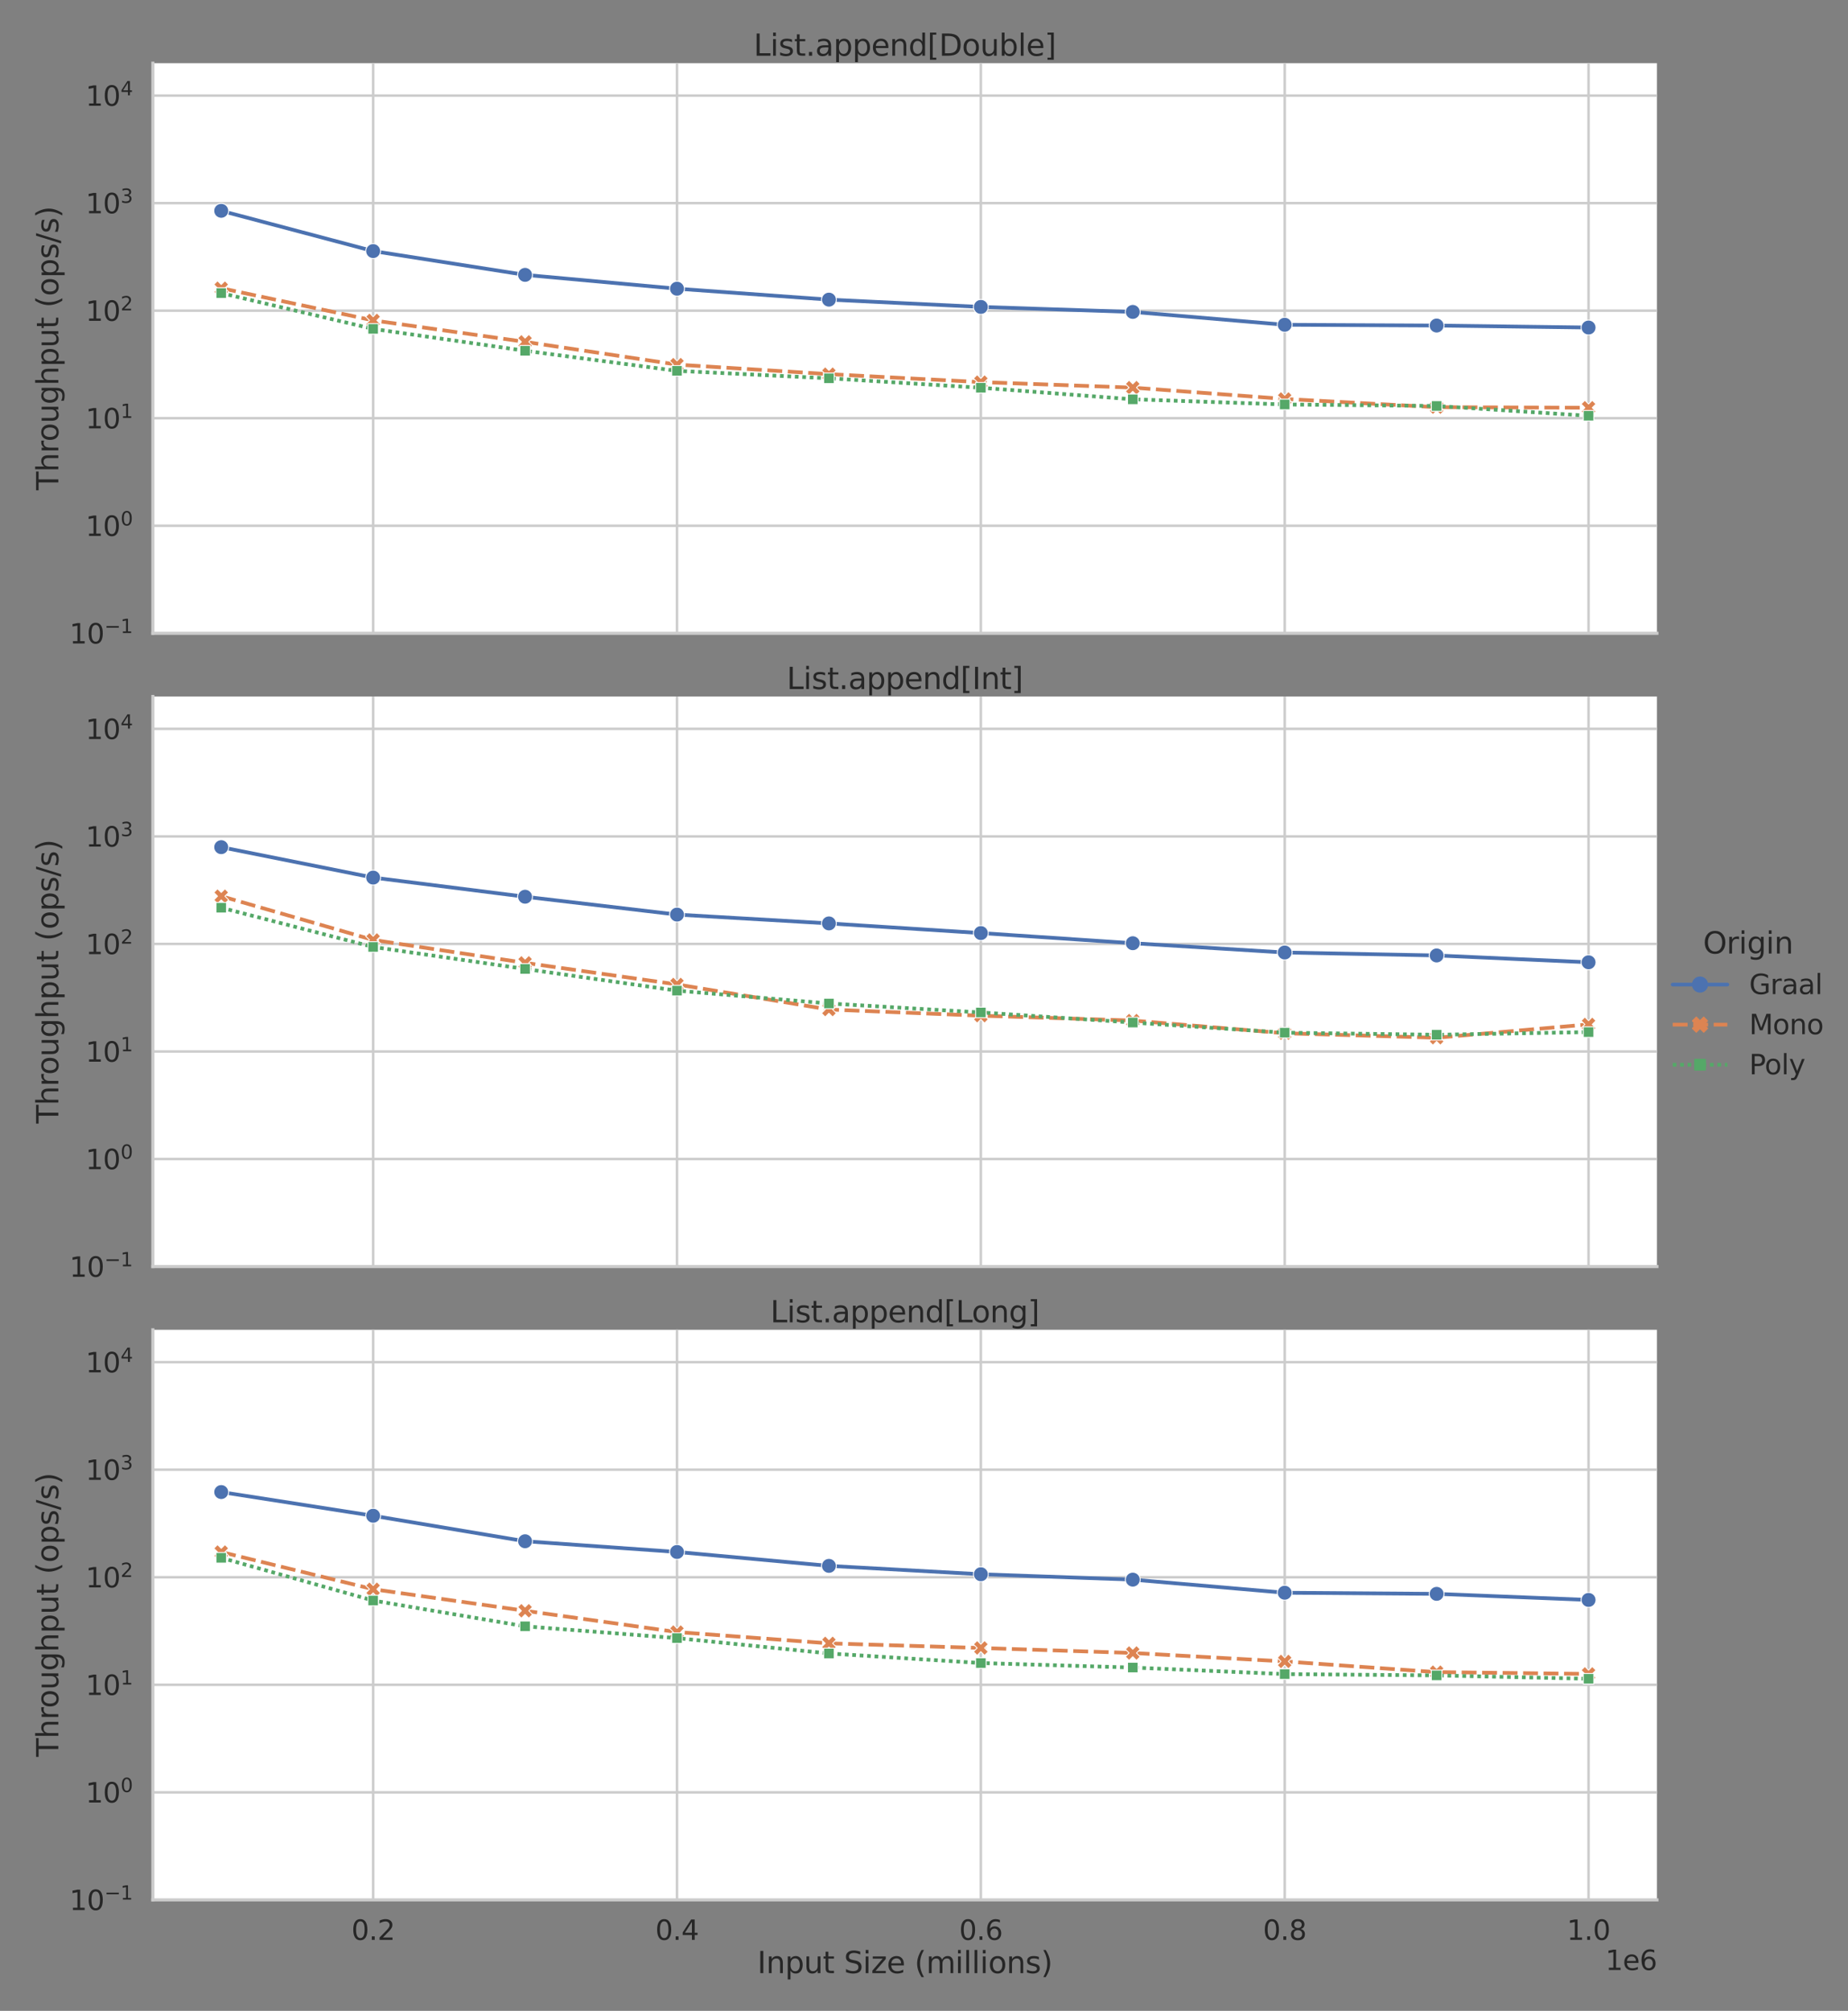 <?xml version="1.0" encoding="utf-8" standalone="no"?>
<!DOCTYPE svg PUBLIC "-//W3C//DTD SVG 1.1//EN"
  "http://www.w3.org/Graphics/SVG/1.1/DTD/svg11.dtd">
<svg xmlns:xlink="http://www.w3.org/1999/xlink" width="1489.075pt" height="1620pt" viewBox="0 0 1489.075 1620" xmlns="http://www.w3.org/2000/svg" version="1.1">
 <rect x="0" y="0" width="1489.075" height="1620" fill="#808080" stroke="none"/>
 <defs>
  <style type="text/css">*{stroke-linejoin: round; stroke-linecap: butt}</style>
 </defs>
 <g id="figure_1">
  <g id="patch_1">
   <path d="M 0 1620 
L 1489.075 1620 
L 1489.075 0 
L 0 0 
L 0 1620 
z
" style="fill: none"/>
  </g>
  <g id="axes_1">
   <g id="patch_2">
    <path d="M 123.174 510.193 
L 1335.109 510.193 
L 1335.109 50.92 
L 123.174 50.92 
z
" style="fill: #ffffff"/>
   </g>
   <g id="matplotlib.axis_1">
    <g id="xtick_1">
     <g id="line2d_1">
      <path d="M 300.68 510.193 
L 300.68 50.92 
" clip-path="url(#p55427c482c)" style="fill: none; stroke: #cccccc; stroke-width: 2; stroke-linecap: round"/>
     </g>
    </g>
    <g id="xtick_2">
     <g id="line2d_2">
      <path d="M 545.515 510.193 
L 545.515 50.92 
" clip-path="url(#p55427c482c)" style="fill: none; stroke: #cccccc; stroke-width: 2; stroke-linecap: round"/>
     </g>
    </g>
    <g id="xtick_3">
     <g id="line2d_3">
      <path d="M 790.351 510.193 
L 790.351 50.92 
" clip-path="url(#p55427c482c)" style="fill: none; stroke: #cccccc; stroke-width: 2; stroke-linecap: round"/>
     </g>
    </g>
    <g id="xtick_4">
     <g id="line2d_4">
      <path d="M 1035.186 510.193 
L 1035.186 50.92 
" clip-path="url(#p55427c482c)" style="fill: none; stroke: #cccccc; stroke-width: 2; stroke-linecap: round"/>
     </g>
    </g>
    <g id="xtick_5">
     <g id="line2d_5">
      <path d="M 1280.021 510.193 
L 1280.021 50.92 
" clip-path="url(#p55427c482c)" style="fill: none; stroke: #cccccc; stroke-width: 2; stroke-linecap: round"/>
     </g>
    </g>
   </g>
   <g id="matplotlib.axis_2">
    <g id="ytick_1">
     <g id="line2d_6">
      <path d="M 123.174 510.193 
L 1335.109 510.193 
" clip-path="url(#p55427c482c)" style="fill: none; stroke: #cccccc; stroke-width: 2; stroke-linecap: round"/>
     </g>
     <g id="text_1">
      <!-- $\mathdefault{10^{-1}}$ -->
      <g style="fill: #262626" transform="translate(55.974 518.552)scale(0.22 -0.22)">
       <defs>
        <path id="DejaVuSans-31" d="M 794 531 
L 1825 531 
L 1825 4091 
L 703 3866 
L 703 4441 
L 1819 4666 
L 2450 4666 
L 2450 531 
L 3481 531 
L 3481 0 
L 794 0 
L 794 531 
z
" transform="scale(0.016)"/>
        <path id="DejaVuSans-30" d="M 2034 4250 
Q 1547 4250 1301 3770 
Q 1056 3291 1056 2328 
Q 1056 1369 1301 889 
Q 1547 409 2034 409 
Q 2525 409 2770 889 
Q 3016 1369 3016 2328 
Q 3016 3291 2770 3770 
Q 2525 4250 2034 4250 
z
M 2034 4750 
Q 2819 4750 3233 4129 
Q 3647 3509 3647 2328 
Q 3647 1150 3233 529 
Q 2819 -91 2034 -91 
Q 1250 -91 836 529 
Q 422 1150 422 2328 
Q 422 3509 836 4129 
Q 1250 4750 2034 4750 
z
" transform="scale(0.016)"/>
        <path id="DejaVuSans-2212" d="M 678 2272 
L 4684 2272 
L 4684 1741 
L 678 1741 
L 678 2272 
z
" transform="scale(0.016)"/>
       </defs>
       <use xlink:href="#DejaVuSans-31" transform="translate(0 0.684)"/>
       <use xlink:href="#DejaVuSans-30" transform="translate(63.623 0.684)"/>
       <use xlink:href="#DejaVuSans-2212" transform="translate(128.203 38.966)scale(0.7)"/>
       <use xlink:href="#DejaVuSans-31" transform="translate(186.855 38.966)scale(0.7)"/>
      </g>
     </g>
    </g>
    <g id="ytick_2">
     <g id="line2d_7">
      <path d="M 123.174 423.555 
L 1335.109 423.555 
" clip-path="url(#p55427c482c)" style="fill: none; stroke: #cccccc; stroke-width: 2; stroke-linecap: round"/>
     </g>
     <g id="text_2">
      <!-- $\mathdefault{10^{0}}$ -->
      <g style="fill: #262626" transform="translate(68.954 431.913)scale(0.22 -0.22)">
       <use xlink:href="#DejaVuSans-31" transform="translate(0 0.766)"/>
       <use xlink:href="#DejaVuSans-30" transform="translate(63.623 0.766)"/>
       <use xlink:href="#DejaVuSans-30" transform="translate(128.203 39.047)scale(0.7)"/>
      </g>
     </g>
    </g>
    <g id="ytick_3">
     <g id="line2d_8">
      <path d="M 123.174 336.916 
L 1335.109 336.916 
" clip-path="url(#p55427c482c)" style="fill: none; stroke: #cccccc; stroke-width: 2; stroke-linecap: round"/>
     </g>
     <g id="text_3">
      <!-- $\mathdefault{10^{1}}$ -->
      <g style="fill: #262626" transform="translate(68.954 345.275)scale(0.22 -0.22)">
       <use xlink:href="#DejaVuSans-31" transform="translate(0 0.684)"/>
       <use xlink:href="#DejaVuSans-30" transform="translate(63.623 0.684)"/>
       <use xlink:href="#DejaVuSans-31" transform="translate(128.203 38.966)scale(0.7)"/>
      </g>
     </g>
    </g>
    <g id="ytick_4">
     <g id="line2d_9">
      <path d="M 123.174 250.278 
L 1335.109 250.278 
" clip-path="url(#p55427c482c)" style="fill: none; stroke: #cccccc; stroke-width: 2; stroke-linecap: round"/>
     </g>
     <g id="text_4">
      <!-- $\mathdefault{10^{2}}$ -->
      <g style="fill: #262626" transform="translate(68.954 258.636)scale(0.22 -0.22)">
       <defs>
        <path id="DejaVuSans-32" d="M 1228 531 
L 3431 531 
L 3431 0 
L 469 0 
L 469 531 
Q 828 903 1448 1529 
Q 2069 2156 2228 2338 
Q 2531 2678 2651 2914 
Q 2772 3150 2772 3378 
Q 2772 3750 2511 3984 
Q 2250 4219 1831 4219 
Q 1534 4219 1204 4116 
Q 875 4013 500 3803 
L 500 4441 
Q 881 4594 1212 4672 
Q 1544 4750 1819 4750 
Q 2544 4750 2975 4387 
Q 3406 4025 3406 3419 
Q 3406 3131 3298 2873 
Q 3191 2616 2906 2266 
Q 2828 2175 2409 1742 
Q 1991 1309 1228 531 
z
" transform="scale(0.016)"/>
       </defs>
       <use xlink:href="#DejaVuSans-31" transform="translate(0 0.766)"/>
       <use xlink:href="#DejaVuSans-30" transform="translate(63.623 0.766)"/>
       <use xlink:href="#DejaVuSans-32" transform="translate(128.203 39.047)scale(0.7)"/>
      </g>
     </g>
    </g>
    <g id="ytick_5">
     <g id="line2d_10">
      <path d="M 123.174 163.639 
L 1335.109 163.639 
" clip-path="url(#p55427c482c)" style="fill: none; stroke: #cccccc; stroke-width: 2; stroke-linecap: round"/>
     </g>
     <g id="text_5">
      <!-- $\mathdefault{10^{3}}$ -->
      <g style="fill: #262626" transform="translate(68.954 171.998)scale(0.22 -0.22)">
       <defs>
        <path id="DejaVuSans-33" d="M 2597 2516 
Q 3050 2419 3304 2112 
Q 3559 1806 3559 1356 
Q 3559 666 3084 287 
Q 2609 -91 1734 -91 
Q 1441 -91 1130 -33 
Q 819 25 488 141 
L 488 750 
Q 750 597 1062 519 
Q 1375 441 1716 441 
Q 2309 441 2620 675 
Q 2931 909 2931 1356 
Q 2931 1769 2642 2001 
Q 2353 2234 1838 2234 
L 1294 2234 
L 1294 2753 
L 1863 2753 
Q 2328 2753 2575 2939 
Q 2822 3125 2822 3475 
Q 2822 3834 2567 4026 
Q 2313 4219 1838 4219 
Q 1578 4219 1281 4162 
Q 984 4106 628 3988 
L 628 4550 
Q 988 4650 1302 4700 
Q 1616 4750 1894 4750 
Q 2613 4750 3031 4423 
Q 3450 4097 3450 3541 
Q 3450 3153 3228 2886 
Q 3006 2619 2597 2516 
z
" transform="scale(0.016)"/>
       </defs>
       <use xlink:href="#DejaVuSans-31" transform="translate(0 0.766)"/>
       <use xlink:href="#DejaVuSans-30" transform="translate(63.623 0.766)"/>
       <use xlink:href="#DejaVuSans-33" transform="translate(128.203 39.047)scale(0.7)"/>
      </g>
     </g>
    </g>
    <g id="ytick_6">
     <g id="line2d_11">
      <path d="M 123.174 77.001 
L 1335.109 77.001 
" clip-path="url(#p55427c482c)" style="fill: none; stroke: #cccccc; stroke-width: 2; stroke-linecap: round"/>
     </g>
     <g id="text_6">
      <!-- $\mathdefault{10^{4}}$ -->
      <g style="fill: #262626" transform="translate(68.954 85.359)scale(0.22 -0.22)">
       <defs>
        <path id="DejaVuSans-34" d="M 2419 4116 
L 825 1625 
L 2419 1625 
L 2419 4116 
z
M 2253 4666 
L 3047 4666 
L 3047 1625 
L 3713 1625 
L 3713 1100 
L 3047 1100 
L 3047 0 
L 2419 0 
L 2419 1100 
L 313 1100 
L 313 1709 
L 2253 4666 
z
" transform="scale(0.016)"/>
       </defs>
       <use xlink:href="#DejaVuSans-31" transform="translate(0 0.684)"/>
       <use xlink:href="#DejaVuSans-30" transform="translate(63.623 0.684)"/>
       <use xlink:href="#DejaVuSans-34" transform="translate(128.203 38.966)scale(0.7)"/>
      </g>
     </g>
    </g>
    <g id="ytick_7"/>
    <g id="ytick_8"/>
    <g id="ytick_9"/>
    <g id="ytick_10"/>
    <g id="ytick_11"/>
    <g id="ytick_12"/>
    <g id="ytick_13"/>
    <g id="ytick_14"/>
    <g id="ytick_15"/>
    <g id="ytick_16"/>
    <g id="ytick_17"/>
    <g id="ytick_18"/>
    <g id="ytick_19"/>
    <g id="ytick_20"/>
    <g id="ytick_21"/>
    <g id="ytick_22"/>
    <g id="ytick_23"/>
    <g id="ytick_24"/>
    <g id="ytick_25"/>
    <g id="ytick_26"/>
    <g id="ytick_27"/>
    <g id="ytick_28"/>
    <g id="ytick_29"/>
    <g id="ytick_30"/>
    <g id="ytick_31"/>
    <g id="ytick_32"/>
    <g id="ytick_33"/>
    <g id="ytick_34"/>
    <g id="ytick_35"/>
    <g id="ytick_36"/>
    <g id="ytick_37"/>
    <g id="ytick_38"/>
    <g id="ytick_39"/>
    <g id="ytick_40"/>
    <g id="ytick_41"/>
    <g id="ytick_42"/>
    <g id="ytick_43"/>
    <g id="ytick_44"/>
    <g id="ytick_45"/>
    <g id="ytick_46"/>
    <g id="ytick_47"/>
    <g id="text_7">
     <!-- Throughput (ops/s) -->
     <g style="fill: #262626" transform="translate(46.983 394.935)rotate(-90)scale(0.24 -0.24)">
      <defs>
       <path id="DejaVuSans-54" d="M -19 4666 
L 3928 4666 
L 3928 4134 
L 2272 4134 
L 2272 0 
L 1638 0 
L 1638 4134 
L -19 4134 
L -19 4666 
z
" transform="scale(0.016)"/>
       <path id="DejaVuSans-68" d="M 3513 2113 
L 3513 0 
L 2938 0 
L 2938 2094 
Q 2938 2591 2744 2837 
Q 2550 3084 2163 3084 
Q 1697 3084 1428 2787 
Q 1159 2491 1159 1978 
L 1159 0 
L 581 0 
L 581 4863 
L 1159 4863 
L 1159 2956 
Q 1366 3272 1645 3428 
Q 1925 3584 2291 3584 
Q 2894 3584 3203 3211 
Q 3513 2838 3513 2113 
z
" transform="scale(0.016)"/>
       <path id="DejaVuSans-72" d="M 2631 2963 
Q 2534 3019 2420 3045 
Q 2306 3072 2169 3072 
Q 1681 3072 1420 2755 
Q 1159 2438 1159 1844 
L 1159 0 
L 581 0 
L 581 3500 
L 1159 3500 
L 1159 2956 
Q 1341 3275 1631 3429 
Q 1922 3584 2338 3584 
Q 2397 3584 2469 3576 
Q 2541 3569 2628 3553 
L 2631 2963 
z
" transform="scale(0.016)"/>
       <path id="DejaVuSans-6f" d="M 1959 3097 
Q 1497 3097 1228 2736 
Q 959 2375 959 1747 
Q 959 1119 1226 758 
Q 1494 397 1959 397 
Q 2419 397 2687 759 
Q 2956 1122 2956 1747 
Q 2956 2369 2687 2733 
Q 2419 3097 1959 3097 
z
M 1959 3584 
Q 2709 3584 3137 3096 
Q 3566 2609 3566 1747 
Q 3566 888 3137 398 
Q 2709 -91 1959 -91 
Q 1206 -91 779 398 
Q 353 888 353 1747 
Q 353 2609 779 3096 
Q 1206 3584 1959 3584 
z
" transform="scale(0.016)"/>
       <path id="DejaVuSans-75" d="M 544 1381 
L 544 3500 
L 1119 3500 
L 1119 1403 
Q 1119 906 1312 657 
Q 1506 409 1894 409 
Q 2359 409 2629 706 
Q 2900 1003 2900 1516 
L 2900 3500 
L 3475 3500 
L 3475 0 
L 2900 0 
L 2900 538 
Q 2691 219 2414 64 
Q 2138 -91 1772 -91 
Q 1169 -91 856 284 
Q 544 659 544 1381 
z
M 1991 3584 
L 1991 3584 
z
" transform="scale(0.016)"/>
       <path id="DejaVuSans-67" d="M 2906 1791 
Q 2906 2416 2648 2759 
Q 2391 3103 1925 3103 
Q 1463 3103 1205 2759 
Q 947 2416 947 1791 
Q 947 1169 1205 825 
Q 1463 481 1925 481 
Q 2391 481 2648 825 
Q 2906 1169 2906 1791 
z
M 3481 434 
Q 3481 -459 3084 -895 
Q 2688 -1331 1869 -1331 
Q 1566 -1331 1297 -1286 
Q 1028 -1241 775 -1147 
L 775 -588 
Q 1028 -725 1275 -790 
Q 1522 -856 1778 -856 
Q 2344 -856 2625 -561 
Q 2906 -266 2906 331 
L 2906 616 
Q 2728 306 2450 153 
Q 2172 0 1784 0 
Q 1141 0 747 490 
Q 353 981 353 1791 
Q 353 2603 747 3093 
Q 1141 3584 1784 3584 
Q 2172 3584 2450 3431 
Q 2728 3278 2906 2969 
L 2906 3500 
L 3481 3500 
L 3481 434 
z
" transform="scale(0.016)"/>
       <path id="DejaVuSans-70" d="M 1159 525 
L 1159 -1331 
L 581 -1331 
L 581 3500 
L 1159 3500 
L 1159 2969 
Q 1341 3281 1617 3432 
Q 1894 3584 2278 3584 
Q 2916 3584 3314 3078 
Q 3713 2572 3713 1747 
Q 3713 922 3314 415 
Q 2916 -91 2278 -91 
Q 1894 -91 1617 61 
Q 1341 213 1159 525 
z
M 3116 1747 
Q 3116 2381 2855 2742 
Q 2594 3103 2138 3103 
Q 1681 3103 1420 2742 
Q 1159 2381 1159 1747 
Q 1159 1113 1420 752 
Q 1681 391 2138 391 
Q 2594 391 2855 752 
Q 3116 1113 3116 1747 
z
" transform="scale(0.016)"/>
       <path id="DejaVuSans-74" d="M 1172 4494 
L 1172 3500 
L 2356 3500 
L 2356 3053 
L 1172 3053 
L 1172 1153 
Q 1172 725 1289 603 
Q 1406 481 1766 481 
L 2356 481 
L 2356 0 
L 1766 0 
Q 1100 0 847 248 
Q 594 497 594 1153 
L 594 3053 
L 172 3053 
L 172 3500 
L 594 3500 
L 594 4494 
L 1172 4494 
z
" transform="scale(0.016)"/>
       <path id="DejaVuSans-20" transform="scale(0.016)"/>
       <path id="DejaVuSans-28" d="M 1984 4856 
Q 1566 4138 1362 3434 
Q 1159 2731 1159 2009 
Q 1159 1288 1364 580 
Q 1569 -128 1984 -844 
L 1484 -844 
Q 1016 -109 783 600 
Q 550 1309 550 2009 
Q 550 2706 781 3412 
Q 1013 4119 1484 4856 
L 1984 4856 
z
" transform="scale(0.016)"/>
       <path id="DejaVuSans-73" d="M 2834 3397 
L 2834 2853 
Q 2591 2978 2328 3040 
Q 2066 3103 1784 3103 
Q 1356 3103 1142 2972 
Q 928 2841 928 2578 
Q 928 2378 1081 2264 
Q 1234 2150 1697 2047 
L 1894 2003 
Q 2506 1872 2764 1633 
Q 3022 1394 3022 966 
Q 3022 478 2636 193 
Q 2250 -91 1575 -91 
Q 1294 -91 989 -36 
Q 684 19 347 128 
L 347 722 
Q 666 556 975 473 
Q 1284 391 1588 391 
Q 1994 391 2212 530 
Q 2431 669 2431 922 
Q 2431 1156 2273 1281 
Q 2116 1406 1581 1522 
L 1381 1569 
Q 847 1681 609 1914 
Q 372 2147 372 2553 
Q 372 3047 722 3315 
Q 1072 3584 1716 3584 
Q 2034 3584 2315 3537 
Q 2597 3491 2834 3397 
z
" transform="scale(0.016)"/>
       <path id="DejaVuSans-2f" d="M 1625 4666 
L 2156 4666 
L 531 -594 
L 0 -594 
L 1625 4666 
z
" transform="scale(0.016)"/>
       <path id="DejaVuSans-29" d="M 513 4856 
L 1013 4856 
Q 1481 4119 1714 3412 
Q 1947 2706 1947 2009 
Q 1947 1309 1714 600 
Q 1481 -109 1013 -844 
L 513 -844 
Q 928 -128 1133 580 
Q 1338 1288 1338 2009 
Q 1338 2731 1133 3434 
Q 928 4138 513 4856 
z
" transform="scale(0.016)"/>
      </defs>
      <use xlink:href="#DejaVuSans-54"/>
      <use xlink:href="#DejaVuSans-68" x="61.084"/>
      <use xlink:href="#DejaVuSans-72" x="124.463"/>
      <use xlink:href="#DejaVuSans-6f" x="163.326"/>
      <use xlink:href="#DejaVuSans-75" x="224.508"/>
      <use xlink:href="#DejaVuSans-67" x="287.887"/>
      <use xlink:href="#DejaVuSans-68" x="351.363"/>
      <use xlink:href="#DejaVuSans-70" x="414.742"/>
      <use xlink:href="#DejaVuSans-75" x="478.219"/>
      <use xlink:href="#DejaVuSans-74" x="541.598"/>
      <use xlink:href="#DejaVuSans-20" x="580.807"/>
      <use xlink:href="#DejaVuSans-28" x="612.594"/>
      <use xlink:href="#DejaVuSans-6f" x="651.607"/>
      <use xlink:href="#DejaVuSans-70" x="712.789"/>
      <use xlink:href="#DejaVuSans-73" x="776.266"/>
      <use xlink:href="#DejaVuSans-2f" x="828.365"/>
      <use xlink:href="#DejaVuSans-73" x="862.057"/>
      <use xlink:href="#DejaVuSans-29" x="914.156"/>
     </g>
    </g>
   </g>
   <g id="line2d_12">
    <path d="M 178.262 169.83 
L 300.68 202.276 
L 423.097 221.451 
L 545.515 232.591 
L 667.933 241.397 
L 790.351 247.263 
L 912.768 251.291 
L 1035.186 261.642 
L 1157.604 262.262 
L 1280.021 263.873 
" clip-path="url(#p55427c482c)" style="fill: none; stroke: #4c72b0; stroke-width: 3; stroke-linecap: round"/>
    <defs>
     <path id="m81047e05e4" d="M 0 6 
C 1.591 6 3.117 5.368 4.243 4.243 
C 5.368 3.117 6 1.591 6 0 
C 6 -1.591 5.368 -3.117 4.243 -4.243 
C 3.117 -5.368 1.591 -6 0 -6 
C -1.591 -6 -3.117 -5.368 -4.243 -4.243 
C -5.368 -3.117 -6 -1.591 -6 0 
C -6 1.591 -5.368 3.117 -4.243 4.243 
C -3.117 5.368 -1.591 6 0 6 
z
" style="stroke: #ffffff; stroke-width: 0.75"/>
    </defs>
    <g clip-path="url(#p55427c482c)">
     <use xlink:href="#m81047e05e4" x="178.262" y="169.83" style="fill: #4c72b0; stroke: #ffffff; stroke-width: 0.75"/>
     <use xlink:href="#m81047e05e4" x="300.68" y="202.276" style="fill: #4c72b0; stroke: #ffffff; stroke-width: 0.75"/>
     <use xlink:href="#m81047e05e4" x="423.097" y="221.451" style="fill: #4c72b0; stroke: #ffffff; stroke-width: 0.75"/>
     <use xlink:href="#m81047e05e4" x="545.515" y="232.591" style="fill: #4c72b0; stroke: #ffffff; stroke-width: 0.75"/>
     <use xlink:href="#m81047e05e4" x="667.933" y="241.397" style="fill: #4c72b0; stroke: #ffffff; stroke-width: 0.75"/>
     <use xlink:href="#m81047e05e4" x="790.351" y="247.263" style="fill: #4c72b0; stroke: #ffffff; stroke-width: 0.75"/>
     <use xlink:href="#m81047e05e4" x="912.768" y="251.291" style="fill: #4c72b0; stroke: #ffffff; stroke-width: 0.75"/>
     <use xlink:href="#m81047e05e4" x="1035.186" y="261.642" style="fill: #4c72b0; stroke: #ffffff; stroke-width: 0.75"/>
     <use xlink:href="#m81047e05e4" x="1157.604" y="262.262" style="fill: #4c72b0; stroke: #ffffff; stroke-width: 0.75"/>
     <use xlink:href="#m81047e05e4" x="1280.021" y="263.873" style="fill: #4c72b0; stroke: #ffffff; stroke-width: 0.75"/>
    </g>
   </g>
   <g id="line2d_13">
    <path d="M 178.262 232.188 
L 300.68 258.108 
L 423.097 275.404 
L 545.515 293.731 
L 667.933 301.412 
L 790.351 307.831 
L 912.768 312.272 
L 1035.186 321.391 
L 1157.604 328.032 
L 1280.021 328.472 
" clip-path="url(#p55427c482c)" style="fill: none; stroke-dasharray: 12,4.5; stroke-dashoffset: 0; stroke: #dd8452; stroke-width: 3"/>
    <defs>
     <path id="mda5cc070cc" d="M -3 6 
L 0 3 
L 3 6 
L 6 3 
L 3 0 
L 6 -3 
L 3 -6 
L 0 -3 
L -3 -6 
L -6 -3 
L -3 0 
L -6 3 
z
" style="stroke: #ffffff; stroke-width: 0.75; stroke-linejoin: miter"/>
    </defs>
    <g clip-path="url(#p55427c482c)">
     <use xlink:href="#mda5cc070cc" x="178.262" y="232.188" style="fill: #dd8452; stroke: #ffffff; stroke-width: 0.75; stroke-linejoin: miter"/>
     <use xlink:href="#mda5cc070cc" x="300.68" y="258.108" style="fill: #dd8452; stroke: #ffffff; stroke-width: 0.75; stroke-linejoin: miter"/>
     <use xlink:href="#mda5cc070cc" x="423.097" y="275.404" style="fill: #dd8452; stroke: #ffffff; stroke-width: 0.75; stroke-linejoin: miter"/>
     <use xlink:href="#mda5cc070cc" x="545.515" y="293.731" style="fill: #dd8452; stroke: #ffffff; stroke-width: 0.75; stroke-linejoin: miter"/>
     <use xlink:href="#mda5cc070cc" x="667.933" y="301.412" style="fill: #dd8452; stroke: #ffffff; stroke-width: 0.75; stroke-linejoin: miter"/>
     <use xlink:href="#mda5cc070cc" x="790.351" y="307.831" style="fill: #dd8452; stroke: #ffffff; stroke-width: 0.75; stroke-linejoin: miter"/>
     <use xlink:href="#mda5cc070cc" x="912.768" y="312.272" style="fill: #dd8452; stroke: #ffffff; stroke-width: 0.75; stroke-linejoin: miter"/>
     <use xlink:href="#mda5cc070cc" x="1035.186" y="321.391" style="fill: #dd8452; stroke: #ffffff; stroke-width: 0.75; stroke-linejoin: miter"/>
     <use xlink:href="#mda5cc070cc" x="1157.604" y="328.032" style="fill: #dd8452; stroke: #ffffff; stroke-width: 0.75; stroke-linejoin: miter"/>
     <use xlink:href="#mda5cc070cc" x="1280.021" y="328.472" style="fill: #dd8452; stroke: #ffffff; stroke-width: 0.75; stroke-linejoin: miter"/>
    </g>
   </g>
   <g id="line2d_14">
    <path d="M 178.262 236.138 
L 300.68 264.965 
L 423.097 282.573 
L 545.515 298.761 
L 667.933 304.768 
L 790.351 312.381 
L 912.768 321.692 
L 1035.186 325.837 
L 1157.604 327.053 
L 1280.021 334.945 
" clip-path="url(#p55427c482c)" style="fill: none; stroke-dasharray: 3,3; stroke-dashoffset: 0; stroke: #55a868; stroke-width: 3"/>
    <defs>
     <path id="m223860d589" d="M -4.243 -4.243 
L -4.243 4.243 
L 4.243 4.243 
L 4.243 -4.243 
z
" style="stroke: #ffffff; stroke-width: 0.75; stroke-linejoin: miter"/>
    </defs>
    <g clip-path="url(#p55427c482c)">
     <use xlink:href="#m223860d589" x="178.262" y="236.138" style="fill: #55a868; stroke: #ffffff; stroke-width: 0.75; stroke-linejoin: miter"/>
     <use xlink:href="#m223860d589" x="300.68" y="264.965" style="fill: #55a868; stroke: #ffffff; stroke-width: 0.75; stroke-linejoin: miter"/>
     <use xlink:href="#m223860d589" x="423.097" y="282.573" style="fill: #55a868; stroke: #ffffff; stroke-width: 0.75; stroke-linejoin: miter"/>
     <use xlink:href="#m223860d589" x="545.515" y="298.761" style="fill: #55a868; stroke: #ffffff; stroke-width: 0.75; stroke-linejoin: miter"/>
     <use xlink:href="#m223860d589" x="667.933" y="304.768" style="fill: #55a868; stroke: #ffffff; stroke-width: 0.75; stroke-linejoin: miter"/>
     <use xlink:href="#m223860d589" x="790.351" y="312.381" style="fill: #55a868; stroke: #ffffff; stroke-width: 0.75; stroke-linejoin: miter"/>
     <use xlink:href="#m223860d589" x="912.768" y="321.692" style="fill: #55a868; stroke: #ffffff; stroke-width: 0.75; stroke-linejoin: miter"/>
     <use xlink:href="#m223860d589" x="1035.186" y="325.837" style="fill: #55a868; stroke: #ffffff; stroke-width: 0.75; stroke-linejoin: miter"/>
     <use xlink:href="#m223860d589" x="1157.604" y="327.053" style="fill: #55a868; stroke: #ffffff; stroke-width: 0.75; stroke-linejoin: miter"/>
     <use xlink:href="#m223860d589" x="1280.021" y="334.945" style="fill: #55a868; stroke: #ffffff; stroke-width: 0.75; stroke-linejoin: miter"/>
    </g>
   </g>
   <g id="line2d_15"/>
   <g id="line2d_16"/>
   <g id="line2d_17"/>
   <g id="patch_3">
    <path d="M 123.174 510.193 
L 123.174 50.92 
" style="fill: none; stroke: #cccccc; stroke-width: 2.5; stroke-linejoin: miter; stroke-linecap: square"/>
   </g>
   <g id="patch_4">
    <path d="M 123.174 510.193 
L 1335.109 510.193 
" style="fill: none; stroke: #cccccc; stroke-width: 2.5; stroke-linejoin: miter; stroke-linecap: square"/>
   </g>
   <g id="text_8">
    <!-- List.append[Double] -->
    <g style="fill: #262626" transform="translate(607.269 44.92)scale(0.24 -0.24)">
     <defs>
      <path id="DejaVuSans-4c" d="M 628 4666 
L 1259 4666 
L 1259 531 
L 3531 531 
L 3531 0 
L 628 0 
L 628 4666 
z
" transform="scale(0.016)"/>
      <path id="DejaVuSans-69" d="M 603 3500 
L 1178 3500 
L 1178 0 
L 603 0 
L 603 3500 
z
M 603 4863 
L 1178 4863 
L 1178 4134 
L 603 4134 
L 603 4863 
z
" transform="scale(0.016)"/>
      <path id="DejaVuSans-2e" d="M 684 794 
L 1344 794 
L 1344 0 
L 684 0 
L 684 794 
z
" transform="scale(0.016)"/>
      <path id="DejaVuSans-61" d="M 2194 1759 
Q 1497 1759 1228 1600 
Q 959 1441 959 1056 
Q 959 750 1161 570 
Q 1363 391 1709 391 
Q 2188 391 2477 730 
Q 2766 1069 2766 1631 
L 2766 1759 
L 2194 1759 
z
M 3341 1997 
L 3341 0 
L 2766 0 
L 2766 531 
Q 2569 213 2275 61 
Q 1981 -91 1556 -91 
Q 1019 -91 701 211 
Q 384 513 384 1019 
Q 384 1609 779 1909 
Q 1175 2209 1959 2209 
L 2766 2209 
L 2766 2266 
Q 2766 2663 2505 2880 
Q 2244 3097 1772 3097 
Q 1472 3097 1187 3025 
Q 903 2953 641 2809 
L 641 3341 
Q 956 3463 1253 3523 
Q 1550 3584 1831 3584 
Q 2591 3584 2966 3190 
Q 3341 2797 3341 1997 
z
" transform="scale(0.016)"/>
      <path id="DejaVuSans-65" d="M 3597 1894 
L 3597 1613 
L 953 1613 
Q 991 1019 1311 708 
Q 1631 397 2203 397 
Q 2534 397 2845 478 
Q 3156 559 3463 722 
L 3463 178 
Q 3153 47 2828 -22 
Q 2503 -91 2169 -91 
Q 1331 -91 842 396 
Q 353 884 353 1716 
Q 353 2575 817 3079 
Q 1281 3584 2069 3584 
Q 2775 3584 3186 3129 
Q 3597 2675 3597 1894 
z
M 3022 2063 
Q 3016 2534 2758 2815 
Q 2500 3097 2075 3097 
Q 1594 3097 1305 2825 
Q 1016 2553 972 2059 
L 3022 2063 
z
" transform="scale(0.016)"/>
      <path id="DejaVuSans-6e" d="M 3513 2113 
L 3513 0 
L 2938 0 
L 2938 2094 
Q 2938 2591 2744 2837 
Q 2550 3084 2163 3084 
Q 1697 3084 1428 2787 
Q 1159 2491 1159 1978 
L 1159 0 
L 581 0 
L 581 3500 
L 1159 3500 
L 1159 2956 
Q 1366 3272 1645 3428 
Q 1925 3584 2291 3584 
Q 2894 3584 3203 3211 
Q 3513 2838 3513 2113 
z
" transform="scale(0.016)"/>
      <path id="DejaVuSans-64" d="M 2906 2969 
L 2906 4863 
L 3481 4863 
L 3481 0 
L 2906 0 
L 2906 525 
Q 2725 213 2448 61 
Q 2172 -91 1784 -91 
Q 1150 -91 751 415 
Q 353 922 353 1747 
Q 353 2572 751 3078 
Q 1150 3584 1784 3584 
Q 2172 3584 2448 3432 
Q 2725 3281 2906 2969 
z
M 947 1747 
Q 947 1113 1208 752 
Q 1469 391 1925 391 
Q 2381 391 2643 752 
Q 2906 1113 2906 1747 
Q 2906 2381 2643 2742 
Q 2381 3103 1925 3103 
Q 1469 3103 1208 2742 
Q 947 2381 947 1747 
z
" transform="scale(0.016)"/>
      <path id="DejaVuSans-5b" d="M 550 4863 
L 1875 4863 
L 1875 4416 
L 1125 4416 
L 1125 -397 
L 1875 -397 
L 1875 -844 
L 550 -844 
L 550 4863 
z
" transform="scale(0.016)"/>
      <path id="DejaVuSans-44" d="M 1259 4147 
L 1259 519 
L 2022 519 
Q 2988 519 3436 956 
Q 3884 1394 3884 2338 
Q 3884 3275 3436 3711 
Q 2988 4147 2022 4147 
L 1259 4147 
z
M 628 4666 
L 1925 4666 
Q 3281 4666 3915 4102 
Q 4550 3538 4550 2338 
Q 4550 1131 3912 565 
Q 3275 0 1925 0 
L 628 0 
L 628 4666 
z
" transform="scale(0.016)"/>
      <path id="DejaVuSans-62" d="M 3116 1747 
Q 3116 2381 2855 2742 
Q 2594 3103 2138 3103 
Q 1681 3103 1420 2742 
Q 1159 2381 1159 1747 
Q 1159 1113 1420 752 
Q 1681 391 2138 391 
Q 2594 391 2855 752 
Q 3116 1113 3116 1747 
z
M 1159 2969 
Q 1341 3281 1617 3432 
Q 1894 3584 2278 3584 
Q 2916 3584 3314 3078 
Q 3713 2572 3713 1747 
Q 3713 922 3314 415 
Q 2916 -91 2278 -91 
Q 1894 -91 1617 61 
Q 1341 213 1159 525 
L 1159 0 
L 581 0 
L 581 4863 
L 1159 4863 
L 1159 2969 
z
" transform="scale(0.016)"/>
      <path id="DejaVuSans-6c" d="M 603 4863 
L 1178 4863 
L 1178 0 
L 603 0 
L 603 4863 
z
" transform="scale(0.016)"/>
      <path id="DejaVuSans-5d" d="M 1947 4863 
L 1947 -844 
L 622 -844 
L 622 -397 
L 1369 -397 
L 1369 4416 
L 622 4416 
L 622 4863 
L 1947 4863 
z
" transform="scale(0.016)"/>
     </defs>
     <use xlink:href="#DejaVuSans-4c"/>
     <use xlink:href="#DejaVuSans-69" x="55.713"/>
     <use xlink:href="#DejaVuSans-73" x="83.496"/>
     <use xlink:href="#DejaVuSans-74" x="135.596"/>
     <use xlink:href="#DejaVuSans-2e" x="174.805"/>
     <use xlink:href="#DejaVuSans-61" x="206.592"/>
     <use xlink:href="#DejaVuSans-70" x="267.871"/>
     <use xlink:href="#DejaVuSans-70" x="331.348"/>
     <use xlink:href="#DejaVuSans-65" x="394.824"/>
     <use xlink:href="#DejaVuSans-6e" x="456.348"/>
     <use xlink:href="#DejaVuSans-64" x="519.727"/>
     <use xlink:href="#DejaVuSans-5b" x="583.203"/>
     <use xlink:href="#DejaVuSans-44" x="622.217"/>
     <use xlink:href="#DejaVuSans-6f" x="699.219"/>
     <use xlink:href="#DejaVuSans-75" x="760.4"/>
     <use xlink:href="#DejaVuSans-62" x="823.779"/>
     <use xlink:href="#DejaVuSans-6c" x="887.256"/>
     <use xlink:href="#DejaVuSans-65" x="915.039"/>
     <use xlink:href="#DejaVuSans-5d" x="976.562"/>
    </g>
   </g>
  </g>
  <g id="axes_2">
   <g id="patch_5">
    <path d="M 123.174 1020.387 
L 1335.109 1020.387 
L 1335.109 561.113 
L 123.174 561.113 
z
" style="fill: #ffffff"/>
   </g>
   <g id="matplotlib.axis_3">
    <g id="xtick_6">
     <g id="line2d_18">
      <path d="M 300.68 1020.387 
L 300.68 561.113 
" clip-path="url(#p818b6868a3)" style="fill: none; stroke: #cccccc; stroke-width: 2; stroke-linecap: round"/>
     </g>
    </g>
    <g id="xtick_7">
     <g id="line2d_19">
      <path d="M 545.515 1020.387 
L 545.515 561.113 
" clip-path="url(#p818b6868a3)" style="fill: none; stroke: #cccccc; stroke-width: 2; stroke-linecap: round"/>
     </g>
    </g>
    <g id="xtick_8">
     <g id="line2d_20">
      <path d="M 790.351 1020.387 
L 790.351 561.113 
" clip-path="url(#p818b6868a3)" style="fill: none; stroke: #cccccc; stroke-width: 2; stroke-linecap: round"/>
     </g>
    </g>
    <g id="xtick_9">
     <g id="line2d_21">
      <path d="M 1035.186 1020.387 
L 1035.186 561.113 
" clip-path="url(#p818b6868a3)" style="fill: none; stroke: #cccccc; stroke-width: 2; stroke-linecap: round"/>
     </g>
    </g>
    <g id="xtick_10">
     <g id="line2d_22">
      <path d="M 1280.021 1020.387 
L 1280.021 561.113 
" clip-path="url(#p818b6868a3)" style="fill: none; stroke: #cccccc; stroke-width: 2; stroke-linecap: round"/>
     </g>
    </g>
   </g>
   <g id="matplotlib.axis_4">
    <g id="ytick_48">
     <g id="line2d_23">
      <path d="M 123.174 1020.387 
L 1335.109 1020.387 
" clip-path="url(#p818b6868a3)" style="fill: none; stroke: #cccccc; stroke-width: 2; stroke-linecap: round"/>
     </g>
     <g id="text_9">
      <!-- $\mathdefault{10^{-1}}$ -->
      <g style="fill: #262626" transform="translate(55.974 1028.745)scale(0.22 -0.22)">
       <use xlink:href="#DejaVuSans-31" transform="translate(0 0.684)"/>
       <use xlink:href="#DejaVuSans-30" transform="translate(63.623 0.684)"/>
       <use xlink:href="#DejaVuSans-2212" transform="translate(128.203 38.966)scale(0.7)"/>
       <use xlink:href="#DejaVuSans-31" transform="translate(186.855 38.966)scale(0.7)"/>
      </g>
     </g>
    </g>
    <g id="ytick_49">
     <g id="line2d_24">
      <path d="M 123.174 933.748 
L 1335.109 933.748 
" clip-path="url(#p818b6868a3)" style="fill: none; stroke: #cccccc; stroke-width: 2; stroke-linecap: round"/>
     </g>
     <g id="text_10">
      <!-- $\mathdefault{10^{0}}$ -->
      <g style="fill: #262626" transform="translate(68.954 942.106)scale(0.22 -0.22)">
       <use xlink:href="#DejaVuSans-31" transform="translate(0 0.766)"/>
       <use xlink:href="#DejaVuSans-30" transform="translate(63.623 0.766)"/>
       <use xlink:href="#DejaVuSans-30" transform="translate(128.203 39.047)scale(0.7)"/>
      </g>
     </g>
    </g>
    <g id="ytick_50">
     <g id="line2d_25">
      <path d="M 123.174 847.11 
L 1335.109 847.11 
" clip-path="url(#p818b6868a3)" style="fill: none; stroke: #cccccc; stroke-width: 2; stroke-linecap: round"/>
     </g>
     <g id="text_11">
      <!-- $\mathdefault{10^{1}}$ -->
      <g style="fill: #262626" transform="translate(68.954 855.468)scale(0.22 -0.22)">
       <use xlink:href="#DejaVuSans-31" transform="translate(0 0.684)"/>
       <use xlink:href="#DejaVuSans-30" transform="translate(63.623 0.684)"/>
       <use xlink:href="#DejaVuSans-31" transform="translate(128.203 38.966)scale(0.7)"/>
      </g>
     </g>
    </g>
    <g id="ytick_51">
     <g id="line2d_26">
      <path d="M 123.174 760.471 
L 1335.109 760.471 
" clip-path="url(#p818b6868a3)" style="fill: none; stroke: #cccccc; stroke-width: 2; stroke-linecap: round"/>
     </g>
     <g id="text_12">
      <!-- $\mathdefault{10^{2}}$ -->
      <g style="fill: #262626" transform="translate(68.954 768.829)scale(0.22 -0.22)">
       <use xlink:href="#DejaVuSans-31" transform="translate(0 0.766)"/>
       <use xlink:href="#DejaVuSans-30" transform="translate(63.623 0.766)"/>
       <use xlink:href="#DejaVuSans-32" transform="translate(128.203 39.047)scale(0.7)"/>
      </g>
     </g>
    </g>
    <g id="ytick_52">
     <g id="line2d_27">
      <path d="M 123.174 673.833 
L 1335.109 673.833 
" clip-path="url(#p818b6868a3)" style="fill: none; stroke: #cccccc; stroke-width: 2; stroke-linecap: round"/>
     </g>
     <g id="text_13">
      <!-- $\mathdefault{10^{3}}$ -->
      <g style="fill: #262626" transform="translate(68.954 682.191)scale(0.22 -0.22)">
       <use xlink:href="#DejaVuSans-31" transform="translate(0 0.766)"/>
       <use xlink:href="#DejaVuSans-30" transform="translate(63.623 0.766)"/>
       <use xlink:href="#DejaVuSans-33" transform="translate(128.203 39.047)scale(0.7)"/>
      </g>
     </g>
    </g>
    <g id="ytick_53">
     <g id="line2d_28">
      <path d="M 123.174 587.194 
L 1335.109 587.194 
" clip-path="url(#p818b6868a3)" style="fill: none; stroke: #cccccc; stroke-width: 2; stroke-linecap: round"/>
     </g>
     <g id="text_14">
      <!-- $\mathdefault{10^{4}}$ -->
      <g style="fill: #262626" transform="translate(68.954 595.552)scale(0.22 -0.22)">
       <use xlink:href="#DejaVuSans-31" transform="translate(0 0.684)"/>
       <use xlink:href="#DejaVuSans-30" transform="translate(63.623 0.684)"/>
       <use xlink:href="#DejaVuSans-34" transform="translate(128.203 38.966)scale(0.7)"/>
      </g>
     </g>
    </g>
    <g id="ytick_54"/>
    <g id="ytick_55"/>
    <g id="ytick_56"/>
    <g id="ytick_57"/>
    <g id="ytick_58"/>
    <g id="ytick_59"/>
    <g id="ytick_60"/>
    <g id="ytick_61"/>
    <g id="ytick_62"/>
    <g id="ytick_63"/>
    <g id="ytick_64"/>
    <g id="ytick_65"/>
    <g id="ytick_66"/>
    <g id="ytick_67"/>
    <g id="ytick_68"/>
    <g id="ytick_69"/>
    <g id="ytick_70"/>
    <g id="ytick_71"/>
    <g id="ytick_72"/>
    <g id="ytick_73"/>
    <g id="ytick_74"/>
    <g id="ytick_75"/>
    <g id="ytick_76"/>
    <g id="ytick_77"/>
    <g id="ytick_78"/>
    <g id="ytick_79"/>
    <g id="ytick_80"/>
    <g id="ytick_81"/>
    <g id="ytick_82"/>
    <g id="ytick_83"/>
    <g id="ytick_84"/>
    <g id="ytick_85"/>
    <g id="ytick_86"/>
    <g id="ytick_87"/>
    <g id="ytick_88"/>
    <g id="ytick_89"/>
    <g id="ytick_90"/>
    <g id="ytick_91"/>
    <g id="ytick_92"/>
    <g id="ytick_93"/>
    <g id="ytick_94"/>
    <g id="text_15">
     <!-- Throughput (ops/s) -->
     <g style="fill: #262626" transform="translate(46.983 905.129)rotate(-90)scale(0.24 -0.24)">
      <use xlink:href="#DejaVuSans-54"/>
      <use xlink:href="#DejaVuSans-68" x="61.084"/>
      <use xlink:href="#DejaVuSans-72" x="124.463"/>
      <use xlink:href="#DejaVuSans-6f" x="163.326"/>
      <use xlink:href="#DejaVuSans-75" x="224.508"/>
      <use xlink:href="#DejaVuSans-67" x="287.887"/>
      <use xlink:href="#DejaVuSans-68" x="351.363"/>
      <use xlink:href="#DejaVuSans-70" x="414.742"/>
      <use xlink:href="#DejaVuSans-75" x="478.219"/>
      <use xlink:href="#DejaVuSans-74" x="541.598"/>
      <use xlink:href="#DejaVuSans-20" x="580.807"/>
      <use xlink:href="#DejaVuSans-28" x="612.594"/>
      <use xlink:href="#DejaVuSans-6f" x="651.607"/>
      <use xlink:href="#DejaVuSans-70" x="712.789"/>
      <use xlink:href="#DejaVuSans-73" x="776.266"/>
      <use xlink:href="#DejaVuSans-2f" x="828.365"/>
      <use xlink:href="#DejaVuSans-73" x="862.057"/>
      <use xlink:href="#DejaVuSans-29" x="914.156"/>
     </g>
    </g>
   </g>
   <g id="line2d_29">
    <path d="M 178.262 682.493 
L 300.68 707.009 
L 423.097 722.433 
L 545.515 736.821 
L 667.933 743.926 
L 790.351 751.711 
L 912.768 759.88 
L 1035.186 767.368 
L 1157.604 769.746 
L 1280.021 775.247 
" clip-path="url(#p818b6868a3)" style="fill: none; stroke: #4c72b0; stroke-width: 3; stroke-linecap: round"/>
    <g clip-path="url(#p818b6868a3)">
     <use xlink:href="#m81047e05e4" x="178.262" y="682.493" style="fill: #4c72b0; stroke: #ffffff; stroke-width: 0.75"/>
     <use xlink:href="#m81047e05e4" x="300.68" y="707.009" style="fill: #4c72b0; stroke: #ffffff; stroke-width: 0.75"/>
     <use xlink:href="#m81047e05e4" x="423.097" y="722.433" style="fill: #4c72b0; stroke: #ffffff; stroke-width: 0.75"/>
     <use xlink:href="#m81047e05e4" x="545.515" y="736.821" style="fill: #4c72b0; stroke: #ffffff; stroke-width: 0.75"/>
     <use xlink:href="#m81047e05e4" x="667.933" y="743.926" style="fill: #4c72b0; stroke: #ffffff; stroke-width: 0.75"/>
     <use xlink:href="#m81047e05e4" x="790.351" y="751.711" style="fill: #4c72b0; stroke: #ffffff; stroke-width: 0.75"/>
     <use xlink:href="#m81047e05e4" x="912.768" y="759.88" style="fill: #4c72b0; stroke: #ffffff; stroke-width: 0.75"/>
     <use xlink:href="#m81047e05e4" x="1035.186" y="767.368" style="fill: #4c72b0; stroke: #ffffff; stroke-width: 0.75"/>
     <use xlink:href="#m81047e05e4" x="1157.604" y="769.746" style="fill: #4c72b0; stroke: #ffffff; stroke-width: 0.75"/>
     <use xlink:href="#m81047e05e4" x="1280.021" y="775.247" style="fill: #4c72b0; stroke: #ffffff; stroke-width: 0.75"/>
    </g>
   </g>
   <g id="line2d_30">
    <path d="M 178.262 721.995 
L 300.68 757.234 
L 423.097 775.687 
L 545.515 793.083 
L 667.933 813.308 
L 790.351 818.261 
L 912.768 822.174 
L 1035.186 832.402 
L 1157.604 836.03 
L 1280.021 825.294 
" clip-path="url(#p818b6868a3)" style="fill: none; stroke-dasharray: 12,4.5; stroke-dashoffset: 0; stroke: #dd8452; stroke-width: 3"/>
    <g clip-path="url(#p818b6868a3)">
     <use xlink:href="#mda5cc070cc" x="178.262" y="721.995" style="fill: #dd8452; stroke: #ffffff; stroke-width: 0.75; stroke-linejoin: miter"/>
     <use xlink:href="#mda5cc070cc" x="300.68" y="757.234" style="fill: #dd8452; stroke: #ffffff; stroke-width: 0.75; stroke-linejoin: miter"/>
     <use xlink:href="#mda5cc070cc" x="423.097" y="775.687" style="fill: #dd8452; stroke: #ffffff; stroke-width: 0.75; stroke-linejoin: miter"/>
     <use xlink:href="#mda5cc070cc" x="545.515" y="793.083" style="fill: #dd8452; stroke: #ffffff; stroke-width: 0.75; stroke-linejoin: miter"/>
     <use xlink:href="#mda5cc070cc" x="667.933" y="813.308" style="fill: #dd8452; stroke: #ffffff; stroke-width: 0.75; stroke-linejoin: miter"/>
     <use xlink:href="#mda5cc070cc" x="790.351" y="818.261" style="fill: #dd8452; stroke: #ffffff; stroke-width: 0.75; stroke-linejoin: miter"/>
     <use xlink:href="#mda5cc070cc" x="912.768" y="822.174" style="fill: #dd8452; stroke: #ffffff; stroke-width: 0.75; stroke-linejoin: miter"/>
     <use xlink:href="#mda5cc070cc" x="1035.186" y="832.402" style="fill: #dd8452; stroke: #ffffff; stroke-width: 0.75; stroke-linejoin: miter"/>
     <use xlink:href="#mda5cc070cc" x="1157.604" y="836.03" style="fill: #dd8452; stroke: #ffffff; stroke-width: 0.75; stroke-linejoin: miter"/>
     <use xlink:href="#mda5cc070cc" x="1280.021" y="825.294" style="fill: #dd8452; stroke: #ffffff; stroke-width: 0.75; stroke-linejoin: miter"/>
    </g>
   </g>
   <g id="line2d_31">
    <path d="M 178.262 731.29 
L 300.68 762.89 
L 423.097 780.606 
L 545.515 798.089 
L 667.933 808.428 
L 790.351 815.657 
L 912.768 823.788 
L 1035.186 831.956 
L 1157.604 833.634 
L 1280.021 831.467 
" clip-path="url(#p818b6868a3)" style="fill: none; stroke-dasharray: 3,3; stroke-dashoffset: 0; stroke: #55a868; stroke-width: 3"/>
    <g clip-path="url(#p818b6868a3)">
     <use xlink:href="#m223860d589" x="178.262" y="731.29" style="fill: #55a868; stroke: #ffffff; stroke-width: 0.75; stroke-linejoin: miter"/>
     <use xlink:href="#m223860d589" x="300.68" y="762.89" style="fill: #55a868; stroke: #ffffff; stroke-width: 0.75; stroke-linejoin: miter"/>
     <use xlink:href="#m223860d589" x="423.097" y="780.606" style="fill: #55a868; stroke: #ffffff; stroke-width: 0.75; stroke-linejoin: miter"/>
     <use xlink:href="#m223860d589" x="545.515" y="798.089" style="fill: #55a868; stroke: #ffffff; stroke-width: 0.75; stroke-linejoin: miter"/>
     <use xlink:href="#m223860d589" x="667.933" y="808.428" style="fill: #55a868; stroke: #ffffff; stroke-width: 0.75; stroke-linejoin: miter"/>
     <use xlink:href="#m223860d589" x="790.351" y="815.657" style="fill: #55a868; stroke: #ffffff; stroke-width: 0.75; stroke-linejoin: miter"/>
     <use xlink:href="#m223860d589" x="912.768" y="823.788" style="fill: #55a868; stroke: #ffffff; stroke-width: 0.75; stroke-linejoin: miter"/>
     <use xlink:href="#m223860d589" x="1035.186" y="831.956" style="fill: #55a868; stroke: #ffffff; stroke-width: 0.75; stroke-linejoin: miter"/>
     <use xlink:href="#m223860d589" x="1157.604" y="833.634" style="fill: #55a868; stroke: #ffffff; stroke-width: 0.75; stroke-linejoin: miter"/>
     <use xlink:href="#m223860d589" x="1280.021" y="831.467" style="fill: #55a868; stroke: #ffffff; stroke-width: 0.75; stroke-linejoin: miter"/>
    </g>
   </g>
   <g id="patch_6">
    <path d="M 123.174 1020.387 
L 123.174 561.113 
" style="fill: none; stroke: #cccccc; stroke-width: 2.5; stroke-linejoin: miter; stroke-linecap: square"/>
   </g>
   <g id="patch_7">
    <path d="M 123.174 1020.387 
L 1335.109 1020.387 
" style="fill: none; stroke: #cccccc; stroke-width: 2.5; stroke-linejoin: miter; stroke-linecap: square"/>
   </g>
   <g id="text_16">
    <!-- List.append[Int] -->
    <g style="fill: #262626" transform="translate(633.942 555.113)scale(0.24 -0.24)">
     <defs>
      <path id="DejaVuSans-49" d="M 628 4666 
L 1259 4666 
L 1259 0 
L 628 0 
L 628 4666 
z
" transform="scale(0.016)"/>
     </defs>
     <use xlink:href="#DejaVuSans-4c"/>
     <use xlink:href="#DejaVuSans-69" x="55.713"/>
     <use xlink:href="#DejaVuSans-73" x="83.496"/>
     <use xlink:href="#DejaVuSans-74" x="135.596"/>
     <use xlink:href="#DejaVuSans-2e" x="174.805"/>
     <use xlink:href="#DejaVuSans-61" x="206.592"/>
     <use xlink:href="#DejaVuSans-70" x="267.871"/>
     <use xlink:href="#DejaVuSans-70" x="331.348"/>
     <use xlink:href="#DejaVuSans-65" x="394.824"/>
     <use xlink:href="#DejaVuSans-6e" x="456.348"/>
     <use xlink:href="#DejaVuSans-64" x="519.727"/>
     <use xlink:href="#DejaVuSans-5b" x="583.203"/>
     <use xlink:href="#DejaVuSans-49" x="622.217"/>
     <use xlink:href="#DejaVuSans-6e" x="651.709"/>
     <use xlink:href="#DejaVuSans-74" x="715.088"/>
     <use xlink:href="#DejaVuSans-5d" x="754.297"/>
    </g>
   </g>
  </g>
  <g id="axes_3">
   <g id="patch_8">
    <path d="M 123.174 1530.58 
L 1335.109 1530.58 
L 1335.109 1071.307 
L 123.174 1071.307 
z
" style="fill: #ffffff"/>
   </g>
   <g id="matplotlib.axis_5">
    <g id="xtick_11">
     <g id="line2d_32">
      <path d="M 300.68 1530.58 
L 300.68 1071.307 
" clip-path="url(#pdb2e941ebe)" style="fill: none; stroke: #cccccc; stroke-width: 2; stroke-linecap: round"/>
     </g>
     <g id="text_17">
      <!-- 0.2 -->
      <g style="fill: #262626" transform="translate(283.186 1562.797)scale(0.22 -0.22)">
       <use xlink:href="#DejaVuSans-30"/>
       <use xlink:href="#DejaVuSans-2e" x="63.623"/>
       <use xlink:href="#DejaVuSans-32" x="95.41"/>
      </g>
     </g>
    </g>
    <g id="xtick_12">
     <g id="line2d_33">
      <path d="M 545.515 1530.58 
L 545.515 1071.307 
" clip-path="url(#pdb2e941ebe)" style="fill: none; stroke: #cccccc; stroke-width: 2; stroke-linecap: round"/>
     </g>
     <g id="text_18">
      <!-- 0.4 -->
      <g style="fill: #262626" transform="translate(528.022 1562.797)scale(0.22 -0.22)">
       <use xlink:href="#DejaVuSans-30"/>
       <use xlink:href="#DejaVuSans-2e" x="63.623"/>
       <use xlink:href="#DejaVuSans-34" x="95.41"/>
      </g>
     </g>
    </g>
    <g id="xtick_13">
     <g id="line2d_34">
      <path d="M 790.351 1530.58 
L 790.351 1071.307 
" clip-path="url(#pdb2e941ebe)" style="fill: none; stroke: #cccccc; stroke-width: 2; stroke-linecap: round"/>
     </g>
     <g id="text_19">
      <!-- 0.6 -->
      <g style="fill: #262626" transform="translate(772.857 1562.797)scale(0.22 -0.22)">
       <defs>
        <path id="DejaVuSans-36" d="M 2113 2584 
Q 1688 2584 1439 2293 
Q 1191 2003 1191 1497 
Q 1191 994 1439 701 
Q 1688 409 2113 409 
Q 2538 409 2786 701 
Q 3034 994 3034 1497 
Q 3034 2003 2786 2293 
Q 2538 2584 2113 2584 
z
M 3366 4563 
L 3366 3988 
Q 3128 4100 2886 4159 
Q 2644 4219 2406 4219 
Q 1781 4219 1451 3797 
Q 1122 3375 1075 2522 
Q 1259 2794 1537 2939 
Q 1816 3084 2150 3084 
Q 2853 3084 3261 2657 
Q 3669 2231 3669 1497 
Q 3669 778 3244 343 
Q 2819 -91 2113 -91 
Q 1303 -91 875 529 
Q 447 1150 447 2328 
Q 447 3434 972 4092 
Q 1497 4750 2381 4750 
Q 2619 4750 2861 4703 
Q 3103 4656 3366 4563 
z
" transform="scale(0.016)"/>
       </defs>
       <use xlink:href="#DejaVuSans-30"/>
       <use xlink:href="#DejaVuSans-2e" x="63.623"/>
       <use xlink:href="#DejaVuSans-36" x="95.41"/>
      </g>
     </g>
    </g>
    <g id="xtick_14">
     <g id="line2d_35">
      <path d="M 1035.186 1530.58 
L 1035.186 1071.307 
" clip-path="url(#pdb2e941ebe)" style="fill: none; stroke: #cccccc; stroke-width: 2; stroke-linecap: round"/>
     </g>
     <g id="text_20">
      <!-- 0.8 -->
      <g style="fill: #262626" transform="translate(1017.692 1562.797)scale(0.22 -0.22)">
       <defs>
        <path id="DejaVuSans-38" d="M 2034 2216 
Q 1584 2216 1326 1975 
Q 1069 1734 1069 1313 
Q 1069 891 1326 650 
Q 1584 409 2034 409 
Q 2484 409 2743 651 
Q 3003 894 3003 1313 
Q 3003 1734 2745 1975 
Q 2488 2216 2034 2216 
z
M 1403 2484 
Q 997 2584 770 2862 
Q 544 3141 544 3541 
Q 544 4100 942 4425 
Q 1341 4750 2034 4750 
Q 2731 4750 3128 4425 
Q 3525 4100 3525 3541 
Q 3525 3141 3298 2862 
Q 3072 2584 2669 2484 
Q 3125 2378 3379 2068 
Q 3634 1759 3634 1313 
Q 3634 634 3220 271 
Q 2806 -91 2034 -91 
Q 1263 -91 848 271 
Q 434 634 434 1313 
Q 434 1759 690 2068 
Q 947 2378 1403 2484 
z
M 1172 3481 
Q 1172 3119 1398 2916 
Q 1625 2713 2034 2713 
Q 2441 2713 2670 2916 
Q 2900 3119 2900 3481 
Q 2900 3844 2670 4047 
Q 2441 4250 2034 4250 
Q 1625 4250 1398 4047 
Q 1172 3844 1172 3481 
z
" transform="scale(0.016)"/>
       </defs>
       <use xlink:href="#DejaVuSans-30"/>
       <use xlink:href="#DejaVuSans-2e" x="63.623"/>
       <use xlink:href="#DejaVuSans-38" x="95.41"/>
      </g>
     </g>
    </g>
    <g id="xtick_15">
     <g id="line2d_36">
      <path d="M 1280.021 1530.58 
L 1280.021 1071.307 
" clip-path="url(#pdb2e941ebe)" style="fill: none; stroke: #cccccc; stroke-width: 2; stroke-linecap: round"/>
     </g>
     <g id="text_21">
      <!-- 1.0 -->
      <g style="fill: #262626" transform="translate(1262.528 1562.797)scale(0.22 -0.22)">
       <use xlink:href="#DejaVuSans-31"/>
       <use xlink:href="#DejaVuSans-2e" x="63.623"/>
       <use xlink:href="#DejaVuSans-30" x="95.41"/>
      </g>
     </g>
    </g>
    <g id="text_22">
     <!-- Input Size (millions) -->
     <g style="fill: #262626" transform="translate(610.222 1589.608)scale(0.24 -0.24)">
      <defs>
       <path id="DejaVuSans-53" d="M 3425 4513 
L 3425 3897 
Q 3066 4069 2747 4153 
Q 2428 4238 2131 4238 
Q 1616 4238 1336 4038 
Q 1056 3838 1056 3469 
Q 1056 3159 1242 3001 
Q 1428 2844 1947 2747 
L 2328 2669 
Q 3034 2534 3370 2195 
Q 3706 1856 3706 1288 
Q 3706 609 3251 259 
Q 2797 -91 1919 -91 
Q 1588 -91 1214 -16 
Q 841 59 441 206 
L 441 856 
Q 825 641 1194 531 
Q 1563 422 1919 422 
Q 2459 422 2753 634 
Q 3047 847 3047 1241 
Q 3047 1584 2836 1778 
Q 2625 1972 2144 2069 
L 1759 2144 
Q 1053 2284 737 2584 
Q 422 2884 422 3419 
Q 422 4038 858 4394 
Q 1294 4750 2059 4750 
Q 2388 4750 2728 4690 
Q 3069 4631 3425 4513 
z
" transform="scale(0.016)"/>
       <path id="DejaVuSans-7a" d="M 353 3500 
L 3084 3500 
L 3084 2975 
L 922 459 
L 3084 459 
L 3084 0 
L 275 0 
L 275 525 
L 2438 3041 
L 353 3041 
L 353 3500 
z
" transform="scale(0.016)"/>
       <path id="DejaVuSans-6d" d="M 3328 2828 
Q 3544 3216 3844 3400 
Q 4144 3584 4550 3584 
Q 5097 3584 5394 3201 
Q 5691 2819 5691 2113 
L 5691 0 
L 5113 0 
L 5113 2094 
Q 5113 2597 4934 2840 
Q 4756 3084 4391 3084 
Q 3944 3084 3684 2787 
Q 3425 2491 3425 1978 
L 3425 0 
L 2847 0 
L 2847 2094 
Q 2847 2600 2669 2842 
Q 2491 3084 2119 3084 
Q 1678 3084 1418 2786 
Q 1159 2488 1159 1978 
L 1159 0 
L 581 0 
L 581 3500 
L 1159 3500 
L 1159 2956 
Q 1356 3278 1631 3431 
Q 1906 3584 2284 3584 
Q 2666 3584 2933 3390 
Q 3200 3197 3328 2828 
z
" transform="scale(0.016)"/>
      </defs>
      <use xlink:href="#DejaVuSans-49"/>
      <use xlink:href="#DejaVuSans-6e" x="29.492"/>
      <use xlink:href="#DejaVuSans-70" x="92.871"/>
      <use xlink:href="#DejaVuSans-75" x="156.348"/>
      <use xlink:href="#DejaVuSans-74" x="219.727"/>
      <use xlink:href="#DejaVuSans-20" x="258.936"/>
      <use xlink:href="#DejaVuSans-53" x="290.723"/>
      <use xlink:href="#DejaVuSans-69" x="354.199"/>
      <use xlink:href="#DejaVuSans-7a" x="381.982"/>
      <use xlink:href="#DejaVuSans-65" x="434.473"/>
      <use xlink:href="#DejaVuSans-20" x="495.996"/>
      <use xlink:href="#DejaVuSans-28" x="527.783"/>
      <use xlink:href="#DejaVuSans-6d" x="566.797"/>
      <use xlink:href="#DejaVuSans-69" x="664.209"/>
      <use xlink:href="#DejaVuSans-6c" x="691.992"/>
      <use xlink:href="#DejaVuSans-6c" x="719.775"/>
      <use xlink:href="#DejaVuSans-69" x="747.559"/>
      <use xlink:href="#DejaVuSans-6f" x="775.342"/>
      <use xlink:href="#DejaVuSans-6e" x="836.523"/>
      <use xlink:href="#DejaVuSans-73" x="899.902"/>
      <use xlink:href="#DejaVuSans-29" x="952.002"/>
     </g>
    </g>
    <g id="text_23">
     <!-- 1e6 -->
     <g style="fill: #262626" transform="translate(1293.577 1587.088)scale(0.22 -0.22)">
      <use xlink:href="#DejaVuSans-31"/>
      <use xlink:href="#DejaVuSans-65" x="63.623"/>
      <use xlink:href="#DejaVuSans-36" x="125.146"/>
     </g>
    </g>
   </g>
   <g id="matplotlib.axis_6">
    <g id="ytick_95">
     <g id="line2d_37">
      <path d="M 123.174 1530.58 
L 1335.109 1530.58 
" clip-path="url(#pdb2e941ebe)" style="fill: none; stroke: #cccccc; stroke-width: 2; stroke-linecap: round"/>
     </g>
     <g id="text_24">
      <!-- $\mathdefault{10^{-1}}$ -->
      <g style="fill: #262626" transform="translate(55.974 1538.938)scale(0.22 -0.22)">
       <use xlink:href="#DejaVuSans-31" transform="translate(0 0.684)"/>
       <use xlink:href="#DejaVuSans-30" transform="translate(63.623 0.684)"/>
       <use xlink:href="#DejaVuSans-2212" transform="translate(128.203 38.966)scale(0.7)"/>
       <use xlink:href="#DejaVuSans-31" transform="translate(186.855 38.966)scale(0.7)"/>
      </g>
     </g>
    </g>
    <g id="ytick_96">
     <g id="line2d_38">
      <path d="M 123.174 1443.941 
L 1335.109 1443.941 
" clip-path="url(#pdb2e941ebe)" style="fill: none; stroke: #cccccc; stroke-width: 2; stroke-linecap: round"/>
     </g>
     <g id="text_25">
      <!-- $\mathdefault{10^{0}}$ -->
      <g style="fill: #262626" transform="translate(68.954 1452.3)scale(0.22 -0.22)">
       <use xlink:href="#DejaVuSans-31" transform="translate(0 0.766)"/>
       <use xlink:href="#DejaVuSans-30" transform="translate(63.623 0.766)"/>
       <use xlink:href="#DejaVuSans-30" transform="translate(128.203 39.047)scale(0.7)"/>
      </g>
     </g>
    </g>
    <g id="ytick_97">
     <g id="line2d_39">
      <path d="M 123.174 1357.303 
L 1335.109 1357.303 
" clip-path="url(#pdb2e941ebe)" style="fill: none; stroke: #cccccc; stroke-width: 2; stroke-linecap: round"/>
     </g>
     <g id="text_26">
      <!-- $\mathdefault{10^{1}}$ -->
      <g style="fill: #262626" transform="translate(68.954 1365.661)scale(0.22 -0.22)">
       <use xlink:href="#DejaVuSans-31" transform="translate(0 0.684)"/>
       <use xlink:href="#DejaVuSans-30" transform="translate(63.623 0.684)"/>
       <use xlink:href="#DejaVuSans-31" transform="translate(128.203 38.966)scale(0.7)"/>
      </g>
     </g>
    </g>
    <g id="ytick_98">
     <g id="line2d_40">
      <path d="M 123.174 1270.664 
L 1335.109 1270.664 
" clip-path="url(#pdb2e941ebe)" style="fill: none; stroke: #cccccc; stroke-width: 2; stroke-linecap: round"/>
     </g>
     <g id="text_27">
      <!-- $\mathdefault{10^{2}}$ -->
      <g style="fill: #262626" transform="translate(68.954 1279.023)scale(0.22 -0.22)">
       <use xlink:href="#DejaVuSans-31" transform="translate(0 0.766)"/>
       <use xlink:href="#DejaVuSans-30" transform="translate(63.623 0.766)"/>
       <use xlink:href="#DejaVuSans-32" transform="translate(128.203 39.047)scale(0.7)"/>
      </g>
     </g>
    </g>
    <g id="ytick_99">
     <g id="line2d_41">
      <path d="M 123.174 1184.026 
L 1335.109 1184.026 
" clip-path="url(#pdb2e941ebe)" style="fill: none; stroke: #cccccc; stroke-width: 2; stroke-linecap: round"/>
     </g>
     <g id="text_28">
      <!-- $\mathdefault{10^{3}}$ -->
      <g style="fill: #262626" transform="translate(68.954 1192.384)scale(0.22 -0.22)">
       <use xlink:href="#DejaVuSans-31" transform="translate(0 0.766)"/>
       <use xlink:href="#DejaVuSans-30" transform="translate(63.623 0.766)"/>
       <use xlink:href="#DejaVuSans-33" transform="translate(128.203 39.047)scale(0.7)"/>
      </g>
     </g>
    </g>
    <g id="ytick_100">
     <g id="line2d_42">
      <path d="M 123.174 1097.387 
L 1335.109 1097.387 
" clip-path="url(#pdb2e941ebe)" style="fill: none; stroke: #cccccc; stroke-width: 2; stroke-linecap: round"/>
     </g>
     <g id="text_29">
      <!-- $\mathdefault{10^{4}}$ -->
      <g style="fill: #262626" transform="translate(68.954 1105.746)scale(0.22 -0.22)">
       <use xlink:href="#DejaVuSans-31" transform="translate(0 0.684)"/>
       <use xlink:href="#DejaVuSans-30" transform="translate(63.623 0.684)"/>
       <use xlink:href="#DejaVuSans-34" transform="translate(128.203 38.966)scale(0.7)"/>
      </g>
     </g>
    </g>
    <g id="ytick_101"/>
    <g id="ytick_102"/>
    <g id="ytick_103"/>
    <g id="ytick_104"/>
    <g id="ytick_105"/>
    <g id="ytick_106"/>
    <g id="ytick_107"/>
    <g id="ytick_108"/>
    <g id="ytick_109"/>
    <g id="ytick_110"/>
    <g id="ytick_111"/>
    <g id="ytick_112"/>
    <g id="ytick_113"/>
    <g id="ytick_114"/>
    <g id="ytick_115"/>
    <g id="ytick_116"/>
    <g id="ytick_117"/>
    <g id="ytick_118"/>
    <g id="ytick_119"/>
    <g id="ytick_120"/>
    <g id="ytick_121"/>
    <g id="ytick_122"/>
    <g id="ytick_123"/>
    <g id="ytick_124"/>
    <g id="ytick_125"/>
    <g id="ytick_126"/>
    <g id="ytick_127"/>
    <g id="ytick_128"/>
    <g id="ytick_129"/>
    <g id="ytick_130"/>
    <g id="ytick_131"/>
    <g id="ytick_132"/>
    <g id="ytick_133"/>
    <g id="ytick_134"/>
    <g id="ytick_135"/>
    <g id="ytick_136"/>
    <g id="ytick_137"/>
    <g id="ytick_138"/>
    <g id="ytick_139"/>
    <g id="ytick_140"/>
    <g id="ytick_141"/>
    <g id="text_30">
     <!-- Throughput (ops/s) -->
     <g style="fill: #262626" transform="translate(46.983 1415.322)rotate(-90)scale(0.24 -0.24)">
      <use xlink:href="#DejaVuSans-54"/>
      <use xlink:href="#DejaVuSans-68" x="61.084"/>
      <use xlink:href="#DejaVuSans-72" x="124.463"/>
      <use xlink:href="#DejaVuSans-6f" x="163.326"/>
      <use xlink:href="#DejaVuSans-75" x="224.508"/>
      <use xlink:href="#DejaVuSans-67" x="287.887"/>
      <use xlink:href="#DejaVuSans-68" x="351.363"/>
      <use xlink:href="#DejaVuSans-70" x="414.742"/>
      <use xlink:href="#DejaVuSans-75" x="478.219"/>
      <use xlink:href="#DejaVuSans-74" x="541.598"/>
      <use xlink:href="#DejaVuSans-20" x="580.807"/>
      <use xlink:href="#DejaVuSans-28" x="612.594"/>
      <use xlink:href="#DejaVuSans-6f" x="651.607"/>
      <use xlink:href="#DejaVuSans-70" x="712.789"/>
      <use xlink:href="#DejaVuSans-73" x="776.266"/>
      <use xlink:href="#DejaVuSans-2f" x="828.365"/>
      <use xlink:href="#DejaVuSans-73" x="862.057"/>
      <use xlink:href="#DejaVuSans-29" x="914.156"/>
     </g>
    </g>
   </g>
   <g id="line2d_43">
    <path d="M 178.262 1202.041 
L 300.68 1221.138 
L 423.097 1241.673 
L 545.515 1250.303 
L 667.933 1261.507 
L 790.351 1268.254 
L 912.768 1272.6 
L 1035.186 1283.147 
L 1157.604 1284.053 
L 1280.021 1288.939 
" clip-path="url(#pdb2e941ebe)" style="fill: none; stroke: #4c72b0; stroke-width: 3; stroke-linecap: round"/>
    <g clip-path="url(#pdb2e941ebe)">
     <use xlink:href="#m81047e05e4" x="178.262" y="1202.041" style="fill: #4c72b0; stroke: #ffffff; stroke-width: 0.75"/>
     <use xlink:href="#m81047e05e4" x="300.68" y="1221.138" style="fill: #4c72b0; stroke: #ffffff; stroke-width: 0.75"/>
     <use xlink:href="#m81047e05e4" x="423.097" y="1241.673" style="fill: #4c72b0; stroke: #ffffff; stroke-width: 0.75"/>
     <use xlink:href="#m81047e05e4" x="545.515" y="1250.303" style="fill: #4c72b0; stroke: #ffffff; stroke-width: 0.75"/>
     <use xlink:href="#m81047e05e4" x="667.933" y="1261.507" style="fill: #4c72b0; stroke: #ffffff; stroke-width: 0.75"/>
     <use xlink:href="#m81047e05e4" x="790.351" y="1268.254" style="fill: #4c72b0; stroke: #ffffff; stroke-width: 0.75"/>
     <use xlink:href="#m81047e05e4" x="912.768" y="1272.6" style="fill: #4c72b0; stroke: #ffffff; stroke-width: 0.75"/>
     <use xlink:href="#m81047e05e4" x="1035.186" y="1283.147" style="fill: #4c72b0; stroke: #ffffff; stroke-width: 0.75"/>
     <use xlink:href="#m81047e05e4" x="1157.604" y="1284.053" style="fill: #4c72b0; stroke: #ffffff; stroke-width: 0.75"/>
     <use xlink:href="#m81047e05e4" x="1280.021" y="1288.939" style="fill: #4c72b0; stroke: #ffffff; stroke-width: 0.75"/>
    </g>
   </g>
   <g id="line2d_44">
    <path d="M 178.262 1250.363 
L 300.68 1280.316 
L 423.097 1297.678 
L 545.515 1314.826 
L 667.933 1323.926 
L 790.351 1327.651 
L 912.768 1331.689 
L 1035.186 1338.488 
L 1157.604 1347.114 
L 1280.021 1348.553 
" clip-path="url(#pdb2e941ebe)" style="fill: none; stroke-dasharray: 12,4.5; stroke-dashoffset: 0; stroke: #dd8452; stroke-width: 3"/>
    <g clip-path="url(#pdb2e941ebe)">
     <use xlink:href="#mda5cc070cc" x="178.262" y="1250.363" style="fill: #dd8452; stroke: #ffffff; stroke-width: 0.75; stroke-linejoin: miter"/>
     <use xlink:href="#mda5cc070cc" x="300.68" y="1280.316" style="fill: #dd8452; stroke: #ffffff; stroke-width: 0.75; stroke-linejoin: miter"/>
     <use xlink:href="#mda5cc070cc" x="423.097" y="1297.678" style="fill: #dd8452; stroke: #ffffff; stroke-width: 0.75; stroke-linejoin: miter"/>
     <use xlink:href="#mda5cc070cc" x="545.515" y="1314.826" style="fill: #dd8452; stroke: #ffffff; stroke-width: 0.75; stroke-linejoin: miter"/>
     <use xlink:href="#mda5cc070cc" x="667.933" y="1323.926" style="fill: #dd8452; stroke: #ffffff; stroke-width: 0.75; stroke-linejoin: miter"/>
     <use xlink:href="#mda5cc070cc" x="790.351" y="1327.651" style="fill: #dd8452; stroke: #ffffff; stroke-width: 0.75; stroke-linejoin: miter"/>
     <use xlink:href="#mda5cc070cc" x="912.768" y="1331.689" style="fill: #dd8452; stroke: #ffffff; stroke-width: 0.75; stroke-linejoin: miter"/>
     <use xlink:href="#mda5cc070cc" x="1035.186" y="1338.488" style="fill: #dd8452; stroke: #ffffff; stroke-width: 0.75; stroke-linejoin: miter"/>
     <use xlink:href="#mda5cc070cc" x="1157.604" y="1347.114" style="fill: #dd8452; stroke: #ffffff; stroke-width: 0.75; stroke-linejoin: miter"/>
     <use xlink:href="#mda5cc070cc" x="1280.021" y="1348.553" style="fill: #dd8452; stroke: #ffffff; stroke-width: 0.75; stroke-linejoin: miter"/>
    </g>
   </g>
   <g id="line2d_45">
    <path d="M 178.262 1255.009 
L 300.68 1289.426 
L 423.097 1310.198 
L 545.515 1319.713 
L 667.933 1332.071 
L 790.351 1339.791 
L 912.768 1343.418 
L 1035.186 1348.684 
L 1157.604 1349.74 
L 1280.021 1352.46 
" clip-path="url(#pdb2e941ebe)" style="fill: none; stroke-dasharray: 3,3; stroke-dashoffset: 0; stroke: #55a868; stroke-width: 3"/>
    <g clip-path="url(#pdb2e941ebe)">
     <use xlink:href="#m223860d589" x="178.262" y="1255.009" style="fill: #55a868; stroke: #ffffff; stroke-width: 0.75; stroke-linejoin: miter"/>
     <use xlink:href="#m223860d589" x="300.68" y="1289.426" style="fill: #55a868; stroke: #ffffff; stroke-width: 0.75; stroke-linejoin: miter"/>
     <use xlink:href="#m223860d589" x="423.097" y="1310.198" style="fill: #55a868; stroke: #ffffff; stroke-width: 0.75; stroke-linejoin: miter"/>
     <use xlink:href="#m223860d589" x="545.515" y="1319.713" style="fill: #55a868; stroke: #ffffff; stroke-width: 0.75; stroke-linejoin: miter"/>
     <use xlink:href="#m223860d589" x="667.933" y="1332.071" style="fill: #55a868; stroke: #ffffff; stroke-width: 0.75; stroke-linejoin: miter"/>
     <use xlink:href="#m223860d589" x="790.351" y="1339.791" style="fill: #55a868; stroke: #ffffff; stroke-width: 0.75; stroke-linejoin: miter"/>
     <use xlink:href="#m223860d589" x="912.768" y="1343.418" style="fill: #55a868; stroke: #ffffff; stroke-width: 0.75; stroke-linejoin: miter"/>
     <use xlink:href="#m223860d589" x="1035.186" y="1348.684" style="fill: #55a868; stroke: #ffffff; stroke-width: 0.75; stroke-linejoin: miter"/>
     <use xlink:href="#m223860d589" x="1157.604" y="1349.74" style="fill: #55a868; stroke: #ffffff; stroke-width: 0.75; stroke-linejoin: miter"/>
     <use xlink:href="#m223860d589" x="1280.021" y="1352.46" style="fill: #55a868; stroke: #ffffff; stroke-width: 0.75; stroke-linejoin: miter"/>
    </g>
   </g>
   <g id="patch_9">
    <path d="M 123.174 1530.58 
L 123.174 1071.307 
" style="fill: none; stroke: #cccccc; stroke-width: 2.5; stroke-linejoin: miter; stroke-linecap: square"/>
   </g>
   <g id="patch_10">
    <path d="M 123.174 1530.58 
L 1335.109 1530.58 
" style="fill: none; stroke: #cccccc; stroke-width: 2.5; stroke-linejoin: miter; stroke-linecap: square"/>
   </g>
   <g id="text_31">
    <!-- List.append[Long] -->
    <g style="fill: #262626" transform="translate(620.75 1065.307)scale(0.24 -0.24)">
     <use xlink:href="#DejaVuSans-4c"/>
     <use xlink:href="#DejaVuSans-69" x="55.713"/>
     <use xlink:href="#DejaVuSans-73" x="83.496"/>
     <use xlink:href="#DejaVuSans-74" x="135.596"/>
     <use xlink:href="#DejaVuSans-2e" x="174.805"/>
     <use xlink:href="#DejaVuSans-61" x="206.592"/>
     <use xlink:href="#DejaVuSans-70" x="267.871"/>
     <use xlink:href="#DejaVuSans-70" x="331.348"/>
     <use xlink:href="#DejaVuSans-65" x="394.824"/>
     <use xlink:href="#DejaVuSans-6e" x="456.348"/>
     <use xlink:href="#DejaVuSans-64" x="519.727"/>
     <use xlink:href="#DejaVuSans-5b" x="583.203"/>
     <use xlink:href="#DejaVuSans-4c" x="622.217"/>
     <use xlink:href="#DejaVuSans-6f" x="676.18"/>
     <use xlink:href="#DejaVuSans-6e" x="737.361"/>
     <use xlink:href="#DejaVuSans-67" x="800.74"/>
     <use xlink:href="#DejaVuSans-5d" x="864.217"/>
    </g>
   </g>
  </g>
  <g id="legend_1">
   <g id="text_32">
    <!-- Origin -->
    <g style="fill: #262626" transform="translate(1372.282 768.185)scale(0.24 -0.24)">
     <defs>
      <path id="DejaVuSans-4f" d="M 2522 4238 
Q 1834 4238 1429 3725 
Q 1025 3213 1025 2328 
Q 1025 1447 1429 934 
Q 1834 422 2522 422 
Q 3209 422 3611 934 
Q 4013 1447 4013 2328 
Q 4013 3213 3611 3725 
Q 3209 4238 2522 4238 
z
M 2522 4750 
Q 3503 4750 4090 4092 
Q 4678 3434 4678 2328 
Q 4678 1225 4090 567 
Q 3503 -91 2522 -91 
Q 1538 -91 948 565 
Q 359 1222 359 2328 
Q 359 3434 948 4092 
Q 1538 4750 2522 4750 
z
" transform="scale(0.016)"/>
     </defs>
     <use xlink:href="#DejaVuSans-4f"/>
     <use xlink:href="#DejaVuSans-72" x="78.711"/>
     <use xlink:href="#DejaVuSans-69" x="119.824"/>
     <use xlink:href="#DejaVuSans-67" x="147.607"/>
     <use xlink:href="#DejaVuSans-69" x="211.084"/>
     <use xlink:href="#DejaVuSans-6e" x="238.867"/>
    </g>
   </g>
   <g id="line2d_46">
    <path d="M 1347.828 793.192 
L 1369.828 793.192 
L 1391.828 793.192 
" style="fill: none; stroke: #4c72b0; stroke-width: 3; stroke-linecap: round"/>
    <defs>
     <path id="m864c1f57d7" d="M 0 6 
C 1.591 6 3.117 5.368 4.243 4.243 
C 5.368 3.117 6 1.591 6 0 
C 6 -1.591 5.368 -3.117 4.243 -4.243 
C 3.117 -5.368 1.591 -6 0 -6 
C -1.591 -6 -3.117 -5.368 -4.243 -4.243 
C -5.368 -3.117 -6 -1.591 -6 0 
C -6 1.591 -5.368 3.117 -4.243 4.243 
C -3.117 5.368 -1.591 6 0 6 
z
" style="stroke: #4c72b0"/>
    </defs>
    <g>
     <use xlink:href="#m864c1f57d7" x="1369.828" y="793.192" style="fill: #4c72b0; stroke: #4c72b0"/>
    </g>
   </g>
   <g id="text_33">
    <!-- Graal -->
    <g style="fill: #262626" transform="translate(1409.428 800.893)scale(0.22 -0.22)">
     <defs>
      <path id="DejaVuSans-47" d="M 3809 666 
L 3809 1919 
L 2778 1919 
L 2778 2438 
L 4434 2438 
L 4434 434 
Q 4069 175 3628 42 
Q 3188 -91 2688 -91 
Q 1594 -91 976 548 
Q 359 1188 359 2328 
Q 359 3472 976 4111 
Q 1594 4750 2688 4750 
Q 3144 4750 3555 4637 
Q 3966 4525 4313 4306 
L 4313 3634 
Q 3963 3931 3569 4081 
Q 3175 4231 2741 4231 
Q 1884 4231 1454 3753 
Q 1025 3275 1025 2328 
Q 1025 1384 1454 906 
Q 1884 428 2741 428 
Q 3075 428 3337 486 
Q 3600 544 3809 666 
z
" transform="scale(0.016)"/>
     </defs>
     <use xlink:href="#DejaVuSans-47"/>
     <use xlink:href="#DejaVuSans-72" x="77.49"/>
     <use xlink:href="#DejaVuSans-61" x="118.604"/>
     <use xlink:href="#DejaVuSans-61" x="179.883"/>
     <use xlink:href="#DejaVuSans-6c" x="241.162"/>
    </g>
   </g>
   <g id="line2d_47">
    <path d="M 1347.828 825.484 
L 1369.828 825.484 
L 1391.828 825.484 
" style="fill: none; stroke-dasharray: 12,4.5; stroke-dashoffset: 0; stroke: #dd8452; stroke-width: 3"/>
    <defs>
     <path id="m46648b24db" d="M -3 6 
L 0 3 
L 3 6 
L 6 3 
L 3 0 
L 6 -3 
L 3 -6 
L 0 -3 
L -3 -6 
L -6 -3 
L -3 0 
L -6 3 
z
" style="stroke: #dd8452; stroke-linejoin: miter"/>
    </defs>
    <g>
     <use xlink:href="#m46648b24db" x="1369.828" y="825.484" style="fill: #dd8452; stroke: #dd8452; stroke-linejoin: miter"/>
    </g>
   </g>
   <g id="text_34">
    <!-- Mono -->
    <g style="fill: #262626" transform="translate(1409.428 833.184)scale(0.22 -0.22)">
     <defs>
      <path id="DejaVuSans-4d" d="M 628 4666 
L 1569 4666 
L 2759 1491 
L 3956 4666 
L 4897 4666 
L 4897 0 
L 4281 0 
L 4281 4097 
L 3078 897 
L 2444 897 
L 1241 4097 
L 1241 0 
L 628 0 
L 628 4666 
z
" transform="scale(0.016)"/>
     </defs>
     <use xlink:href="#DejaVuSans-4d"/>
     <use xlink:href="#DejaVuSans-6f" x="86.279"/>
     <use xlink:href="#DejaVuSans-6e" x="147.461"/>
     <use xlink:href="#DejaVuSans-6f" x="210.84"/>
    </g>
   </g>
   <g id="line2d_48">
    <path d="M 1347.828 857.776 
L 1369.828 857.776 
L 1391.828 857.776 
" style="fill: none; stroke-dasharray: 3,3; stroke-dashoffset: 0; stroke: #55a868; stroke-width: 3"/>
    <defs>
     <path id="m4baf5b55ce" d="M -4.243 -4.243 
L -4.243 4.243 
L 4.243 4.243 
L 4.243 -4.243 
z
" style="stroke: #55a868; stroke-linejoin: miter"/>
    </defs>
    <g>
     <use xlink:href="#m4baf5b55ce" x="1369.828" y="857.776" style="fill: #55a868; stroke: #55a868; stroke-linejoin: miter"/>
    </g>
   </g>
   <g id="text_35">
    <!-- Poly -->
    <g style="fill: #262626" transform="translate(1409.428 865.476)scale(0.22 -0.22)">
     <defs>
      <path id="DejaVuSans-50" d="M 1259 4147 
L 1259 2394 
L 2053 2394 
Q 2494 2394 2734 2622 
Q 2975 2850 2975 3272 
Q 2975 3691 2734 3919 
Q 2494 4147 2053 4147 
L 1259 4147 
z
M 628 4666 
L 2053 4666 
Q 2838 4666 3239 4311 
Q 3641 3956 3641 3272 
Q 3641 2581 3239 2228 
Q 2838 1875 2053 1875 
L 1259 1875 
L 1259 0 
L 628 0 
L 628 4666 
z
" transform="scale(0.016)"/>
      <path id="DejaVuSans-79" d="M 2059 -325 
Q 1816 -950 1584 -1140 
Q 1353 -1331 966 -1331 
L 506 -1331 
L 506 -850 
L 844 -850 
Q 1081 -850 1212 -737 
Q 1344 -625 1503 -206 
L 1606 56 
L 191 3500 
L 800 3500 
L 1894 763 
L 2988 3500 
L 3597 3500 
L 2059 -325 
z
" transform="scale(0.016)"/>
     </defs>
     <use xlink:href="#DejaVuSans-50"/>
     <use xlink:href="#DejaVuSans-6f" x="56.678"/>
     <use xlink:href="#DejaVuSans-6c" x="117.859"/>
     <use xlink:href="#DejaVuSans-79" x="145.643"/>
    </g>
   </g>
  </g>
 </g>
 <defs>
  <clipPath id="p55427c482c">
   <rect x="123.174" y="50.92" width="1211.935" height="459.273"/>
  </clipPath>
  <clipPath id="p818b6868a3">
   <rect x="123.174" y="561.113" width="1211.935" height="459.273"/>
  </clipPath>
  <clipPath id="pdb2e941ebe">
   <rect x="123.174" y="1071.307" width="1211.935" height="459.273"/>
  </clipPath>
 </defs>
</svg>

